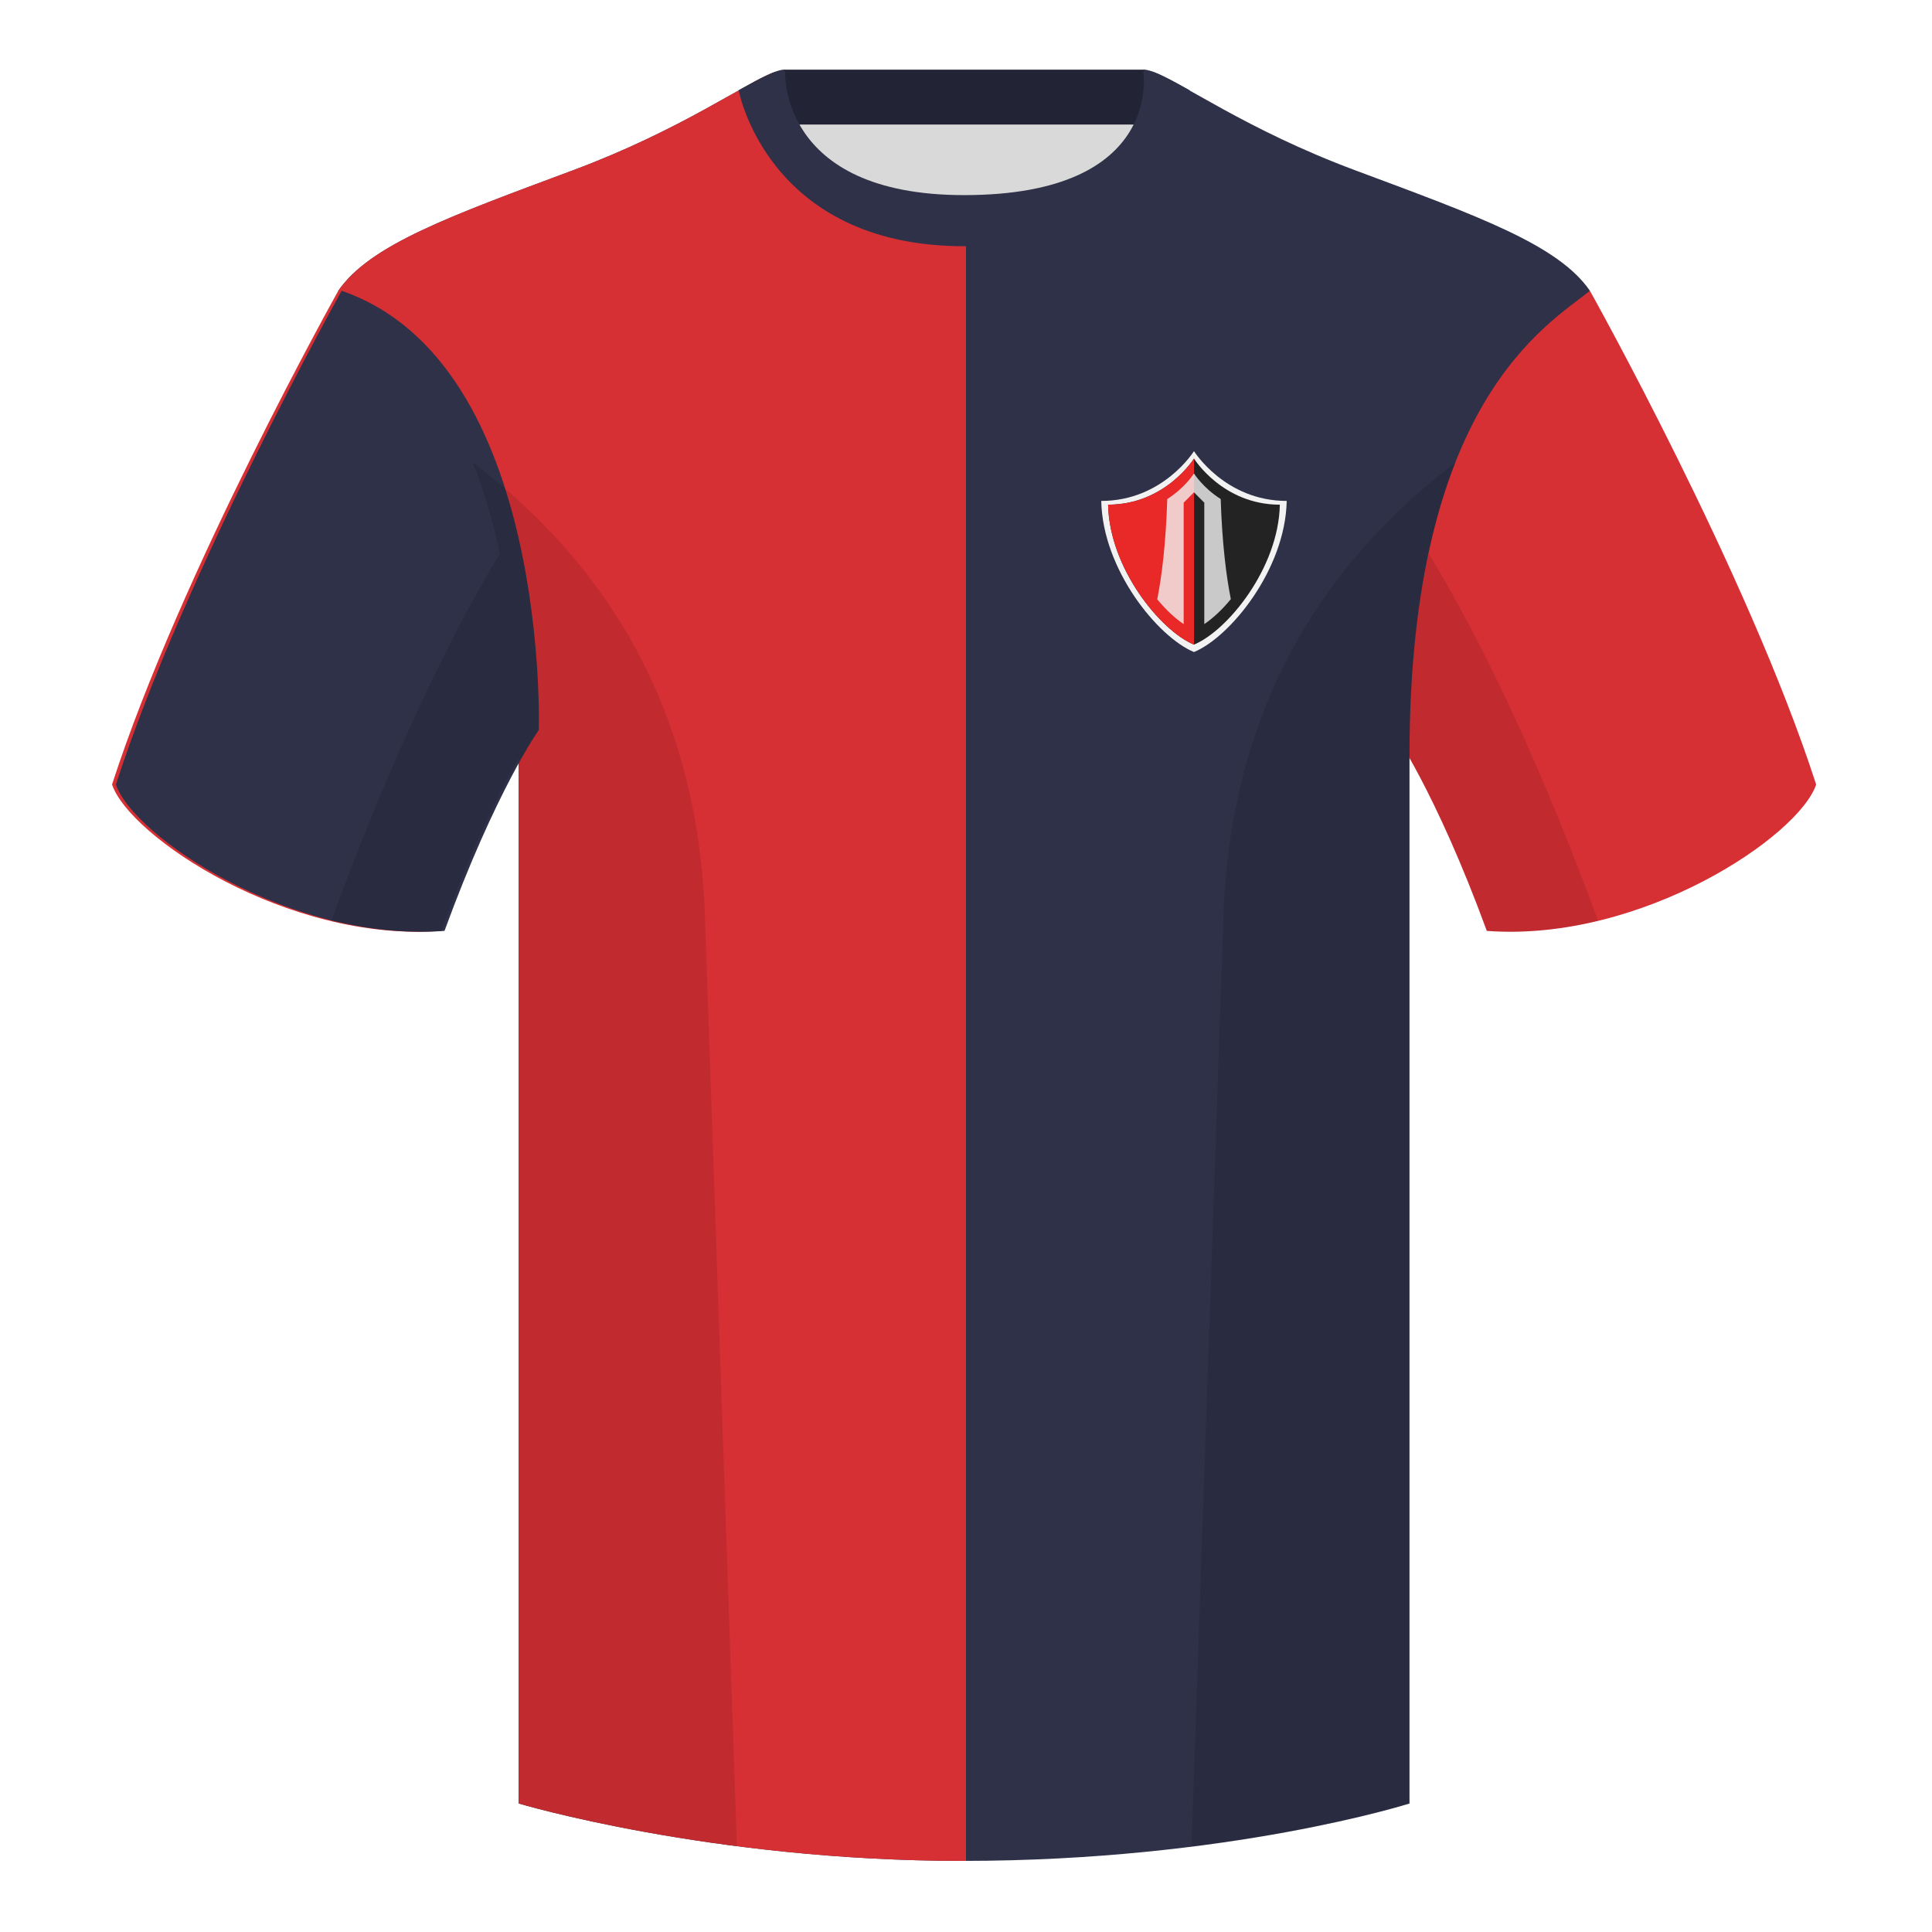 <?xml version="1.0" encoding="UTF-8"?><svg width="500" height="500" viewBox="0 0 500 500" xmlns="http://www.w3.org/2000/svg"><g fill="none" fill-rule="evenodd"><path d="M0 0h500v500H0z"/><path fill="#D9D9D9" d="M203.003 109.223h93.643V21.928h-93.643z"/><path fill="#222435" d="M202.864 32.228h93.459v-14.2h-93.459z"/><path d="M87.547 75.258s-40.763 72.8-58.547 127.77c4.445 13.375 45.208 40.86 85.232 37.885 13.34-36.4 24.46-52 24.46-52s2.963-95.085-51.144-113.655" fill="#F2F2F2"/><path d="M411.473 75.258s40.763 72.8 58.547 127.77c-4.445 13.375-45.208 40.86-85.232 37.885-13.34-36.4-24.46-52-24.46-52s-2.963-95.085 51.144-113.655" fill="#D63035"/><path d="M249.511 57.703c-50.082 0-47.798-39.469-48.743-39.14-7.516 2.619-24.133 14.937-52.438 25.495-31.873 11.885-52.626 19.315-60.782 31.2 11.115 8.915 46.694 28.97 46.694 120.345v271.14s49.658 14.855 114.885 14.855c68.929 0 115.648-14.855 115.648-14.855v-271.14c0-91.375 35.58-111.43 46.699-120.345-8.157-11.885-28.91-19.315-60.782-31.2-28.36-10.577-44.982-22.919-52.478-25.511-.927-.318 4.177 39.156-48.703 39.156z" fill="#2E3147"/><path d="M250 57.701v423.896h-.873c-65.228 0-114.885-14.855-114.885-14.855V196.17c-4.456 7.867-11.814 22.379-20.01 44.743-40.025 2.975-80.787-24.51-85.232-37.885 17.785-54.97 58.547-127.77 58.547-127.77v-.001c8.157-11.885 28.91-19.315 60.782-31.2 28.306-10.558 44.923-22.876 52.438-25.497.945-.327-1.339 39.142 48.743 39.142.164 0 .327-0.0.489-.001z" fill="#D63035"/><path d="M88.411 75.258s-40.671 72.8-58.416 127.77c4.435 13.375 45.106 40.86 85.04 37.885 13.31-36.4 24.405-52 24.405-52s2.957-95.085-51.029-113.655M307.852 23.345c-5.772-3.24-9.728-5.345-12.008-5.345 0 0 5.882 32.495-46.335 32.495-48.52 0-46.335-32.495-46.335-32.495-2.28 0-6.236 2.105-12.003 5.345 0 0 7.368 40.38 58.403 40.38 51.478 0 58.278-35.895 58.278-40.38z" fill="#2E3147"/><path d="M413.584 238.323c-9.288 2.238-19.065 3.316-28.798 2.593-8.198-22.369-15.557-36.883-20.013-44.748v270.577s-21.102 6.71-55.866 11.11c-.182-.02-.363-.04-.544-.06 1.881-54.795 5.722-166.47 8.276-240.705 2.055-59.755 31.085-95.29 60.099-117.44-2.675 6.781-5.071 14.606-6.999 23.667 7.354 11.851 24.436 42.069 43.831 94.964.005.014.01.028.014.041zM190.717 477.795c-34.248-4.401-56.476-11.051-56.476-11.051V196.172c-4.456 7.867-11.814 22.379-20.01 44.743-9.633.716-19.309-.332-28.511-2.524a1.113 1.113 0 01.02-.097c19.377-52.847 36.305-83.066 43.61-94.944-1.929-9.075-4.328-16.912-7.006-23.701 29.014 22.15 58.044 57.685 60.099 117.44 2.554 74.235 6.396 185.91 8.276 240.705h-.002z" fill-opacity=".1" fill="#000"/><g fill-rule="nonzero"><path d="M309 168.75c-9.333-3.852-23.644-21.333-24-39.111 16.0.001 24-12.889 24-12.889s8 12.889 24 12.889c-.356 17.778-14.667 35.259-24 39.111z" fill="#F2F2F2"/><path d="M309 166.824c-8.642-3.567-21.893-19.753-22.222-36.214 14.815.001 22.222-11.934 22.222-11.934s7.407 11.935 22.222 11.934c-.329 16.461-13.58 32.648-22.222 36.214z" fill="#232323"/><path d="M309 166.824c-8.642-3.567-21.893-19.753-22.222-36.214 14.815.001 22.222-11.934 22.222-11.934v48.148z" fill="#E92828"/><path d="M302.088 129.146c-.368 11.762-1.448 20.146-2.597 25.951 2.236 2.719 4.623 4.933 6.842 6.416v-31.43l2.667-2.667 2.667 2.667v31.43c2.229-1.49 4.627-3.716 6.87-6.451-1.157-5.829-2.248-14.219-2.623-25.914-4.61-2.907-6.915-6.62-6.915-6.62s-2.304 3.712-6.912 6.618z" fill="#F2F2F2" opacity=".8"/></g></g></svg>